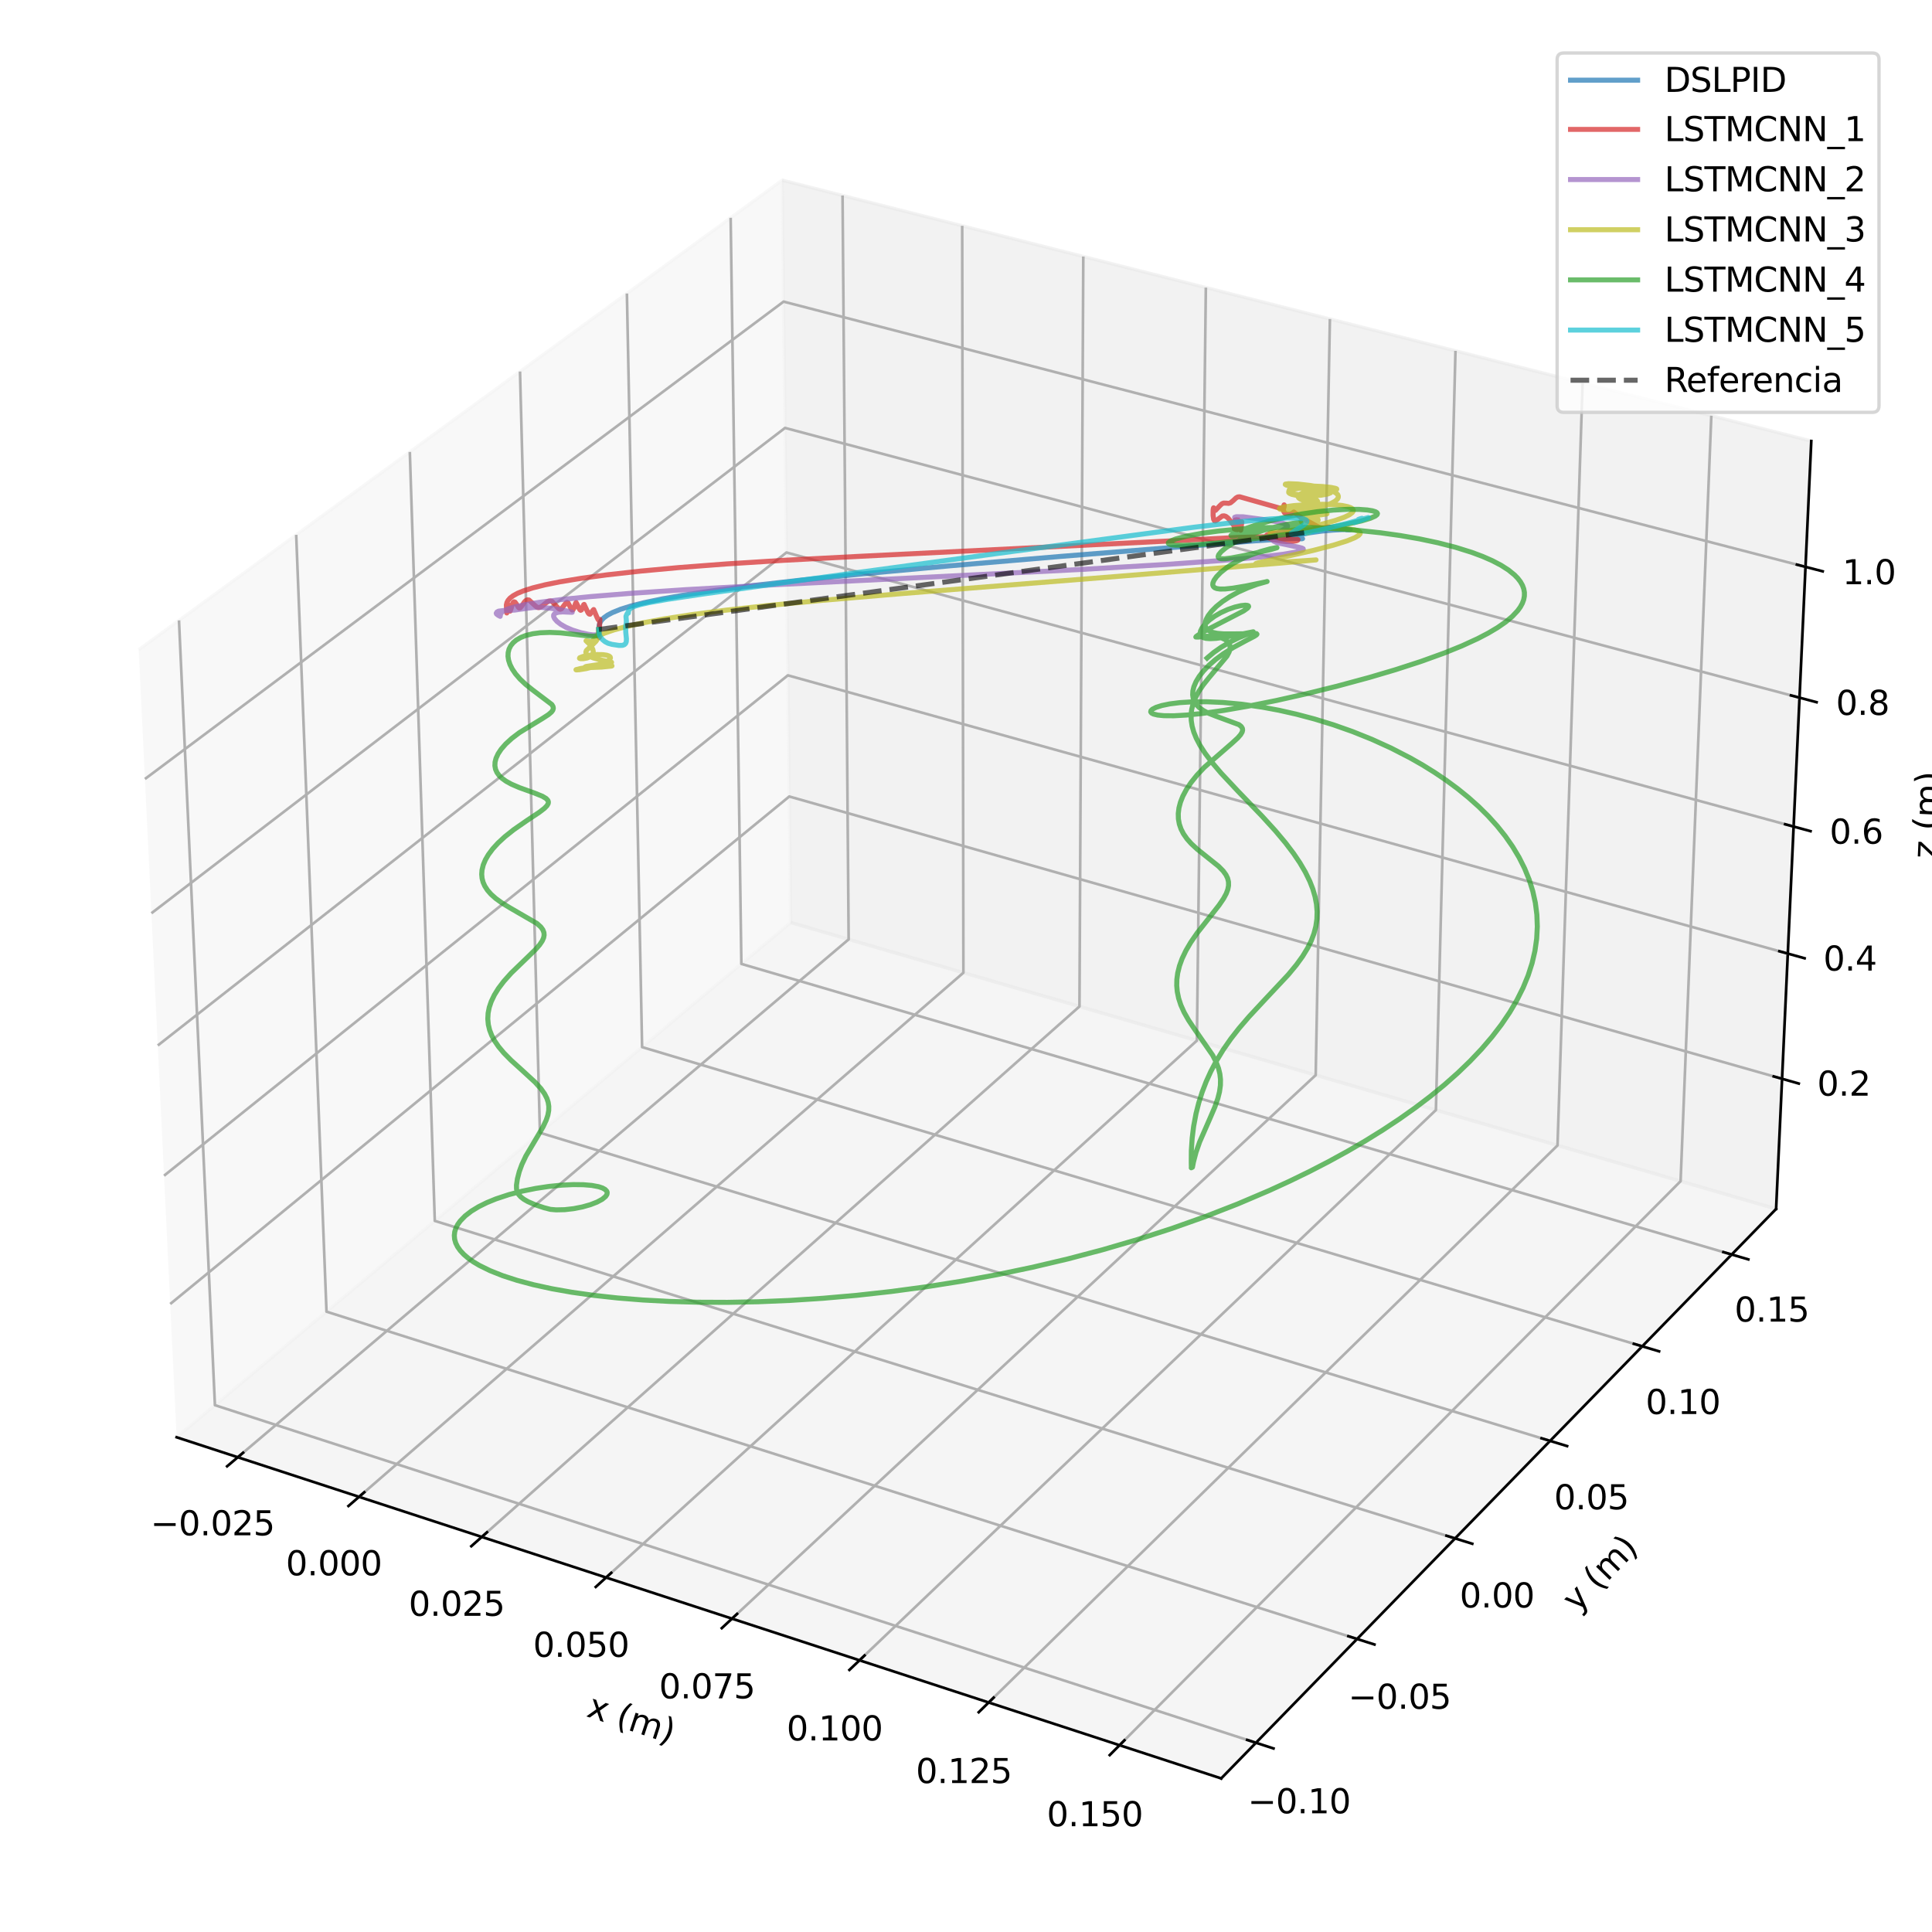 <?xml version="1.0" encoding="utf-8" standalone="no"?>
<!DOCTYPE svg PUBLIC "-//W3C//DTD SVG 1.1//EN"
  "http://www.w3.org/Graphics/SVG/1.1/DTD/svg11.dtd">
<svg height="576pt" version="1.1" viewBox="0 0 576 576" width="576pt" xmlns="http://www.w3.org/2000/svg" xmlns:xlink="http://www.w3.org/1999/xlink">
 <defs>
  <style type="text/css">*{stroke-linecap:butt;stroke-linejoin:round;}</style>
 </defs>
 <g id="figure_1">
  <g id="patch_1">
   <path d="M 0 576 
L 576 576 
L 576 0 
L 0 0 
z
" style="fill:#ffffff;"/>
  </g>
  <g id="patch_2">
   <path d="M 10.8 565.2 
L 565.2 565.2 
L 565.2 10.8 
L 10.8 10.8 
z
" style="fill:#ffffff;"/>
  </g>
  <g id="pane3d_1">
   <g id="patch_3">
    <path d="M 52.661 428.503 
L 235.742 275.041 
L 233.197 53.721 
L 41.355 193.719 
" style="fill:#f2f2f2;opacity:0.5;stroke:#f2f2f2;stroke-linejoin:miter;"/>
   </g>
  </g>
  <g id="pane3d_2">
   <g id="patch_4">
    <path d="M 235.742 275.041 
L 529.522 360.431 
L 540.006 131.488 
L 233.197 53.721 
" style="fill:#e6e6e6;opacity:0.5;stroke:#e6e6e6;stroke-linejoin:miter;"/>
   </g>
  </g>
  <g id="pane3d_3">
   <g id="patch_5">
    <path d="M 52.661 428.503 
L 364.082 530.213 
L 529.522 360.431 
L 235.742 275.041 
" style="fill:#ececec;opacity:0.5;stroke:#ececec;stroke-linejoin:miter;"/>
   </g>
  </g>
  <g id="axis3d_1">
   <g id="line2d_1">
    <path d="M 52.661 428.503 
L 364.082 530.213 
" style="fill:none;stroke:#000000;stroke-linecap:square;stroke-width:0.8;"/>
   </g>
   <g id="text_1">
    <!-- x (m) -->
    <g transform="translate(174.526 511.625)rotate(-341.913)scale(0.1 -0.1)">
     <defs>
      <path d="M 3513 3500 
L 2247 1797 
L 3578 0 
L 2900 0 
L 1881 1375 
L 863 0 
L 184 0 
L 1544 1831 
L 300 3500 
L 978 3500 
L 1906 2253 
L 2834 3500 
L 3513 3500 
z
" id="DejaVuSans-78" transform="scale(0.016)"/>
      <path id="DejaVuSans-20" transform="scale(0.016)"/>
      <path d="M 1984 4856 
Q 1566 4138 1362 3434 
Q 1159 2731 1159 2009 
Q 1159 1288 1364 580 
Q 1569 -128 1984 -844 
L 1484 -844 
Q 1016 -109 783 600 
Q 550 1309 550 2009 
Q 550 2706 781 3412 
Q 1013 4119 1484 4856 
L 1984 4856 
z
" id="DejaVuSans-28" transform="scale(0.016)"/>
      <path d="M 3328 2828 
Q 3544 3216 3844 3400 
Q 4144 3584 4550 3584 
Q 5097 3584 5394 3201 
Q 5691 2819 5691 2113 
L 5691 0 
L 5113 0 
L 5113 2094 
Q 5113 2597 4934 2840 
Q 4756 3084 4391 3084 
Q 3944 3084 3684 2787 
Q 3425 2491 3425 1978 
L 3425 0 
L 2847 0 
L 2847 2094 
Q 2847 2600 2669 2842 
Q 2491 3084 2119 3084 
Q 1678 3084 1418 2786 
Q 1159 2488 1159 1978 
L 1159 0 
L 581 0 
L 581 3500 
L 1159 3500 
L 1159 2956 
Q 1356 3278 1631 3431 
Q 1906 3584 2284 3584 
Q 2666 3584 2933 3390 
Q 3200 3197 3328 2828 
z
" id="DejaVuSans-6d" transform="scale(0.016)"/>
      <path d="M 513 4856 
L 1013 4856 
Q 1481 4119 1714 3412 
Q 1947 2706 1947 2009 
Q 1947 1309 1714 600 
Q 1481 -109 1013 -844 
L 513 -844 
Q 928 -128 1133 580 
Q 1338 1288 1338 2009 
Q 1338 2731 1133 3434 
Q 928 4138 513 4856 
z
" id="DejaVuSans-29" transform="scale(0.016)"/>
     </defs>
     <use xlink:href="#DejaVuSans-78"/>
     <use x="59.18" xlink:href="#DejaVuSans-20"/>
     <use x="90.967" xlink:href="#DejaVuSans-28"/>
     <use x="129.98" xlink:href="#DejaVuSans-6d"/>
     <use x="227.393" xlink:href="#DejaVuSans-29"/>
    </g>
   </g>
   <g id="Line3DCollection_1">
    <path d="M 70.891 434.457 
L 253.011 280.06 
L 251.196 58.283 
" style="fill:none;stroke:#b0b0b0;stroke-width:0.8;"/>
    <path d="M 107.034 446.261 
L 287.222 290.004 
L 286.867 67.325 
" style="fill:none;stroke:#b0b0b0;stroke-width:0.8;"/>
    <path d="M 143.633 458.214 
L 321.829 300.063 
L 322.968 76.475 
" style="fill:none;stroke:#b0b0b0;stroke-width:0.8;"/>
    <path d="M 180.696 470.319 
L 356.838 310.238 
L 359.507 85.737 
" style="fill:none;stroke:#b0b0b0;stroke-width:0.8;"/>
    <path d="M 218.232 482.578 
L 392.257 320.533 
L 396.492 95.111 
" style="fill:none;stroke:#b0b0b0;stroke-width:0.8;"/>
    <path d="M 256.251 494.995 
L 428.092 330.949 
L 433.932 104.601 
" style="fill:none;stroke:#b0b0b0;stroke-width:0.8;"/>
    <path d="M 294.761 507.573 
L 464.352 341.489 
L 471.834 114.208 
" style="fill:none;stroke:#b0b0b0;stroke-width:0.8;"/>
    <path d="M 333.773 520.314 
L 501.044 352.153 
L 510.208 123.935 
" style="fill:none;stroke:#b0b0b0;stroke-width:0.8;"/>
   </g>
   <g id="xtick_1">
    <g id="line2d_2">
     <path d="M 72.477 433.112 
L 67.713 437.151 
" style="fill:none;stroke:#000000;stroke-linecap:square;stroke-width:0.8;"/>
    </g>
    <g id="text_2">
     <!-- −0.025 -->
     <g transform="translate(44.872 457.733)scale(0.1 -0.1)">
      <defs>
       <path d="M 678 2272 
L 4684 2272 
L 4684 1741 
L 678 1741 
L 678 2272 
z
" id="DejaVuSans-2212" transform="scale(0.016)"/>
       <path d="M 2034 4250 
Q 1547 4250 1301 3770 
Q 1056 3291 1056 2328 
Q 1056 1369 1301 889 
Q 1547 409 2034 409 
Q 2525 409 2770 889 
Q 3016 1369 3016 2328 
Q 3016 3291 2770 3770 
Q 2525 4250 2034 4250 
z
M 2034 4750 
Q 2819 4750 3233 4129 
Q 3647 3509 3647 2328 
Q 3647 1150 3233 529 
Q 2819 -91 2034 -91 
Q 1250 -91 836 529 
Q 422 1150 422 2328 
Q 422 3509 836 4129 
Q 1250 4750 2034 4750 
z
" id="DejaVuSans-30" transform="scale(0.016)"/>
       <path d="M 684 794 
L 1344 794 
L 1344 0 
L 684 0 
L 684 794 
z
" id="DejaVuSans-2e" transform="scale(0.016)"/>
       <path d="M 1228 531 
L 3431 531 
L 3431 0 
L 469 0 
L 469 531 
Q 828 903 1448 1529 
Q 2069 2156 2228 2338 
Q 2531 2678 2651 2914 
Q 2772 3150 2772 3378 
Q 2772 3750 2511 3984 
Q 2250 4219 1831 4219 
Q 1534 4219 1204 4116 
Q 875 4013 500 3803 
L 500 4441 
Q 881 4594 1212 4672 
Q 1544 4750 1819 4750 
Q 2544 4750 2975 4387 
Q 3406 4025 3406 3419 
Q 3406 3131 3298 2873 
Q 3191 2616 2906 2266 
Q 2828 2175 2409 1742 
Q 1991 1309 1228 531 
z
" id="DejaVuSans-32" transform="scale(0.016)"/>
       <path d="M 691 4666 
L 3169 4666 
L 3169 4134 
L 1269 4134 
L 1269 2991 
Q 1406 3038 1543 3061 
Q 1681 3084 1819 3084 
Q 2600 3084 3056 2656 
Q 3513 2228 3513 1497 
Q 3513 744 3044 326 
Q 2575 -91 1722 -91 
Q 1428 -91 1123 -41 
Q 819 9 494 109 
L 494 744 
Q 775 591 1075 516 
Q 1375 441 1709 441 
Q 2250 441 2565 725 
Q 2881 1009 2881 1497 
Q 2881 1984 2565 2268 
Q 2250 2553 1709 2553 
Q 1456 2553 1204 2497 
Q 953 2441 691 2322 
L 691 4666 
z
" id="DejaVuSans-35" transform="scale(0.016)"/>
      </defs>
      <use xlink:href="#DejaVuSans-2212"/>
      <use x="83.789" xlink:href="#DejaVuSans-30"/>
      <use x="147.412" xlink:href="#DejaVuSans-2e"/>
      <use x="179.199" xlink:href="#DejaVuSans-30"/>
      <use x="242.822" xlink:href="#DejaVuSans-32"/>
      <use x="306.445" xlink:href="#DejaVuSans-35"/>
     </g>
    </g>
   </g>
   <g id="xtick_2">
    <g id="line2d_3">
     <path d="M 108.604 444.9 
L 103.888 448.99 
" style="fill:none;stroke:#000000;stroke-linecap:square;stroke-width:0.8;"/>
    </g>
    <g id="text_3">
     <!-- 0.000 -->
     <g transform="translate(85.223 469.657)scale(0.1 -0.1)">
      <use xlink:href="#DejaVuSans-30"/>
      <use x="63.623" xlink:href="#DejaVuSans-2e"/>
      <use x="95.41" xlink:href="#DejaVuSans-30"/>
      <use x="159.033" xlink:href="#DejaVuSans-30"/>
      <use x="222.656" xlink:href="#DejaVuSans-30"/>
     </g>
    </g>
   </g>
   <g id="xtick_3">
    <g id="line2d_4">
     <path d="M 145.186 456.835 
L 140.519 460.977 
" style="fill:none;stroke:#000000;stroke-linecap:square;stroke-width:0.8;"/>
    </g>
    <g id="text_4">
     <!-- 0.025 -->
     <g transform="translate(121.84 481.732)scale(0.1 -0.1)">
      <use xlink:href="#DejaVuSans-30"/>
      <use x="63.623" xlink:href="#DejaVuSans-2e"/>
      <use x="95.41" xlink:href="#DejaVuSans-30"/>
      <use x="159.033" xlink:href="#DejaVuSans-32"/>
      <use x="222.656" xlink:href="#DejaVuSans-35"/>
     </g>
    </g>
   </g>
   <g id="xtick_4">
    <g id="line2d_5">
     <path d="M 182.232 468.923 
L 177.617 473.117 
" style="fill:none;stroke:#000000;stroke-linecap:square;stroke-width:0.8;"/>
    </g>
    <g id="text_5">
     <!-- 0.050 -->
     <g transform="translate(158.923 493.96)scale(0.1 -0.1)">
      <use xlink:href="#DejaVuSans-30"/>
      <use x="63.623" xlink:href="#DejaVuSans-2e"/>
      <use x="95.41" xlink:href="#DejaVuSans-30"/>
      <use x="159.033" xlink:href="#DejaVuSans-35"/>
      <use x="222.656" xlink:href="#DejaVuSans-30"/>
     </g>
    </g>
   </g>
   <g id="xtick_5">
    <g id="line2d_6">
     <path d="M 219.751 481.164 
L 215.188 485.412 
" style="fill:none;stroke:#000000;stroke-linecap:square;stroke-width:0.8;"/>
    </g>
    <g id="text_6">
     <!-- 0.075 -->
     <g transform="translate(196.48 506.344)scale(0.1 -0.1)">
      <defs>
       <path d="M 525 4666 
L 3525 4666 
L 3525 4397 
L 1831 0 
L 1172 0 
L 2766 4134 
L 525 4134 
L 525 4666 
z
" id="DejaVuSans-37" transform="scale(0.016)"/>
      </defs>
      <use xlink:href="#DejaVuSans-30"/>
      <use x="63.623" xlink:href="#DejaVuSans-2e"/>
      <use x="95.41" xlink:href="#DejaVuSans-30"/>
      <use x="159.033" xlink:href="#DejaVuSans-37"/>
      <use x="222.656" xlink:href="#DejaVuSans-35"/>
     </g>
    </g>
   </g>
   <g id="xtick_6">
    <g id="line2d_7">
     <path d="M 257.751 493.563 
L 253.244 497.866 
" style="fill:none;stroke:#000000;stroke-linecap:square;stroke-width:0.8;"/>
    </g>
    <g id="text_7">
     <!-- 0.100 -->
     <g transform="translate(234.521 518.888)scale(0.1 -0.1)">
      <defs>
       <path d="M 794 531 
L 1825 531 
L 1825 4091 
L 703 3866 
L 703 4441 
L 1819 4666 
L 2450 4666 
L 2450 531 
L 3481 531 
L 3481 0 
L 794 0 
L 794 531 
z
" id="DejaVuSans-31" transform="scale(0.016)"/>
      </defs>
      <use xlink:href="#DejaVuSans-30"/>
      <use x="63.623" xlink:href="#DejaVuSans-2e"/>
      <use x="95.41" xlink:href="#DejaVuSans-31"/>
      <use x="159.033" xlink:href="#DejaVuSans-30"/>
      <use x="222.656" xlink:href="#DejaVuSans-30"/>
     </g>
    </g>
   </g>
   <g id="xtick_7">
    <g id="line2d_8">
     <path d="M 296.243 506.122 
L 291.792 510.481 
" style="fill:none;stroke:#000000;stroke-linecap:square;stroke-width:0.8;"/>
    </g>
    <g id="text_8">
     <!-- 0.125 -->
     <g transform="translate(273.054 531.594)scale(0.1 -0.1)">
      <use xlink:href="#DejaVuSans-30"/>
      <use x="63.623" xlink:href="#DejaVuSans-2e"/>
      <use x="95.41" xlink:href="#DejaVuSans-31"/>
      <use x="159.033" xlink:href="#DejaVuSans-32"/>
      <use x="222.656" xlink:href="#DejaVuSans-35"/>
     </g>
    </g>
   </g>
   <g id="xtick_8">
    <g id="line2d_9">
     <path d="M 335.235 518.844 
L 330.843 523.26 
" style="fill:none;stroke:#000000;stroke-linecap:square;stroke-width:0.8;"/>
    </g>
    <g id="text_9">
     <!-- 0.150 -->
     <g transform="translate(312.091 544.466)scale(0.1 -0.1)">
      <use xlink:href="#DejaVuSans-30"/>
      <use x="63.623" xlink:href="#DejaVuSans-2e"/>
      <use x="95.41" xlink:href="#DejaVuSans-31"/>
      <use x="159.033" xlink:href="#DejaVuSans-35"/>
      <use x="222.656" xlink:href="#DejaVuSans-30"/>
     </g>
    </g>
   </g>
  </g>
  <g id="axis3d_2">
   <g id="line2d_10">
    <path d="M 529.522 360.431 
L 364.082 530.213 
" style="fill:none;stroke:#000000;stroke-linecap:square;stroke-width:0.8;"/>
   </g>
   <g id="text_10">
    <!-- y (m) -->
    <g transform="translate(470.139 480.979)rotate(-45.742)scale(0.1 -0.1)">
     <defs>
      <path d="M 2059 -325 
Q 1816 -950 1584 -1140 
Q 1353 -1331 966 -1331 
L 506 -1331 
L 506 -850 
L 844 -850 
Q 1081 -850 1212 -737 
Q 1344 -625 1503 -206 
L 1606 56 
L 191 3500 
L 800 3500 
L 1894 763 
L 2988 3500 
L 3597 3500 
L 2059 -325 
z
" id="DejaVuSans-79" transform="scale(0.016)"/>
     </defs>
     <use xlink:href="#DejaVuSans-79"/>
     <use x="59.18" xlink:href="#DejaVuSans-20"/>
     <use x="90.967" xlink:href="#DejaVuSans-28"/>
     <use x="129.98" xlink:href="#DejaVuSans-6d"/>
     <use x="227.393" xlink:href="#DejaVuSans-29"/>
    </g>
   </g>
   <g id="Line3DCollection_2">
    <path d="M 53.361 184.957 
L 64.078 418.933 
L 374.442 519.581 
" style="fill:none;stroke:#b0b0b0;stroke-width:0.8;"/>
    <path d="M 88.309 159.454 
L 97.342 391.05 
L 404.593 488.639 
" style="fill:none;stroke:#b0b0b0;stroke-width:0.8;"/>
    <path d="M 122.182 134.734 
L 129.628 363.987 
L 433.811 458.654 
" style="fill:none;stroke:#b0b0b0;stroke-width:0.8;"/>
    <path d="M 155.031 110.763 
L 160.978 337.709 
L 462.138 429.583 
" style="fill:none;stroke:#b0b0b0;stroke-width:0.8;"/>
    <path d="M 186.901 87.505 
L 191.433 312.181 
L 489.616 401.384 
" style="fill:none;stroke:#b0b0b0;stroke-width:0.8;"/>
    <path d="M 217.835 64.932 
L 221.03 287.373 
L 516.281 374.019 
" style="fill:none;stroke:#b0b0b0;stroke-width:0.8;"/>
   </g>
   <g id="xtick_9">
    <g id="line2d_11">
     <path d="M 371.826 518.733 
L 379.68 521.28 
" style="fill:none;stroke:#000000;stroke-linecap:square;stroke-width:0.8;"/>
    </g>
    <g id="text_11">
     <!-- −0.10 -->
     <g transform="translate(372.003 540.606)scale(0.1 -0.1)">
      <use xlink:href="#DejaVuSans-2212"/>
      <use x="83.789" xlink:href="#DejaVuSans-30"/>
      <use x="147.412" xlink:href="#DejaVuSans-2e"/>
      <use x="179.199" xlink:href="#DejaVuSans-31"/>
      <use x="242.822" xlink:href="#DejaVuSans-30"/>
     </g>
    </g>
   </g>
   <g id="xtick_10">
    <g id="line2d_12">
     <path d="M 402.005 487.817 
L 409.774 490.284 
" style="fill:none;stroke:#000000;stroke-linecap:square;stroke-width:0.8;"/>
    </g>
    <g id="text_12">
     <!-- −0.05 -->
     <g transform="translate(401.96 509.444)scale(0.1 -0.1)">
      <use xlink:href="#DejaVuSans-2212"/>
      <use x="83.789" xlink:href="#DejaVuSans-30"/>
      <use x="147.412" xlink:href="#DejaVuSans-2e"/>
      <use x="179.199" xlink:href="#DejaVuSans-30"/>
      <use x="242.822" xlink:href="#DejaVuSans-35"/>
     </g>
    </g>
   </g>
   <g id="xtick_11">
    <g id="line2d_13">
     <path d="M 431.251 457.857 
L 438.936 460.249 
" style="fill:none;stroke:#000000;stroke-linecap:square;stroke-width:0.8;"/>
    </g>
    <g id="text_13">
     <!-- 0.00 -->
     <g transform="translate(435.179 479.247)scale(0.1 -0.1)">
      <use xlink:href="#DejaVuSans-30"/>
      <use x="63.623" xlink:href="#DejaVuSans-2e"/>
      <use x="95.41" xlink:href="#DejaVuSans-30"/>
      <use x="159.033" xlink:href="#DejaVuSans-30"/>
     </g>
    </g>
   </g>
   <g id="xtick_12">
    <g id="line2d_14">
     <path d="M 459.606 428.81 
L 467.209 431.129 
" style="fill:none;stroke:#000000;stroke-linecap:square;stroke-width:0.8;"/>
    </g>
    <g id="text_14">
     <!-- 0.05 -->
     <g transform="translate(463.324 449.97)scale(0.1 -0.1)">
      <use xlink:href="#DejaVuSans-30"/>
      <use x="63.623" xlink:href="#DejaVuSans-2e"/>
      <use x="95.41" xlink:href="#DejaVuSans-30"/>
      <use x="159.033" xlink:href="#DejaVuSans-35"/>
     </g>
    </g>
   </g>
   <g id="xtick_13">
    <g id="line2d_15">
     <path d="M 487.111 400.634 
L 494.632 402.885 
" style="fill:none;stroke:#000000;stroke-linecap:square;stroke-width:0.8;"/>
    </g>
    <g id="text_15">
     <!-- 0.10 -->
     <g transform="translate(490.624 421.571)scale(0.1 -0.1)">
      <use xlink:href="#DejaVuSans-30"/>
      <use x="63.623" xlink:href="#DejaVuSans-2e"/>
      <use x="95.41" xlink:href="#DejaVuSans-31"/>
      <use x="159.033" xlink:href="#DejaVuSans-30"/>
     </g>
    </g>
   </g>
   <g id="xtick_14">
    <g id="line2d_16">
     <path d="M 513.802 373.291 
L 521.245 375.475 
" style="fill:none;stroke:#000000;stroke-linecap:square;stroke-width:0.8;"/>
    </g>
    <g id="text_16">
     <!-- 0.15 -->
     <g transform="translate(517.117 394.013)scale(0.1 -0.1)">
      <use xlink:href="#DejaVuSans-30"/>
      <use x="63.623" xlink:href="#DejaVuSans-2e"/>
      <use x="95.41" xlink:href="#DejaVuSans-31"/>
      <use x="159.033" xlink:href="#DejaVuSans-35"/>
     </g>
    </g>
   </g>
  </g>
  <g id="axis3d_3">
   <g id="line2d_17">
    <path d="M 529.522 360.431 
L 540.006 131.488 
" style="fill:none;stroke:#000000;stroke-linecap:square;stroke-width:0.8;"/>
   </g>
   <g id="text_17">
    <!-- z (m) -->
    <g transform="translate(577.327 256.137)rotate(-87.378)scale(0.1 -0.1)">
     <defs>
      <path d="M 353 3500 
L 3084 3500 
L 3084 2975 
L 922 459 
L 3084 459 
L 3084 0 
L 275 0 
L 275 525 
L 2438 3041 
L 353 3041 
L 353 3500 
z
" id="DejaVuSans-7a" transform="scale(0.016)"/>
     </defs>
     <use xlink:href="#DejaVuSans-7a"/>
     <use x="52.49" xlink:href="#DejaVuSans-20"/>
     <use x="84.277" xlink:href="#DejaVuSans-28"/>
     <use x="123.291" xlink:href="#DejaVuSans-6d"/>
     <use x="220.703" xlink:href="#DejaVuSans-29"/>
    </g>
   </g>
   <g id="Line3DCollection_3">
    <path d="M 531.299 321.629 
L 235.31 237.465 
L 50.747 388.766 
" style="fill:none;stroke:#b0b0b0;stroke-width:0.8;"/>
    <path d="M 533.008 284.302 
L 234.895 201.343 
L 48.906 350.52 
" style="fill:none;stroke:#b0b0b0;stroke-width:0.8;"/>
    <path d="M 534.742 246.431 
L 234.473 164.72 
L 47.036 311.693 
" style="fill:none;stroke:#b0b0b0;stroke-width:0.8;"/>
    <path d="M 536.502 208.002 
L 234.046 127.584 
L 45.138 272.274 
" style="fill:none;stroke:#b0b0b0;stroke-width:0.8;"/>
    <path d="M 538.288 169.005 
L 233.613 89.924 
L 43.21 232.247 
" style="fill:none;stroke:#b0b0b0;stroke-width:0.8;"/>
   </g>
   <g id="xtick_15">
    <g id="line2d_18">
     <path d="M 528.813 320.922 
L 536.275 323.044 
" style="fill:none;stroke:#000000;stroke-linecap:square;stroke-width:0.8;"/>
    </g>
    <g id="text_18">
     <!-- 0.2 -->
     <g transform="translate(541.76 326.655)scale(0.1 -0.1)">
      <use xlink:href="#DejaVuSans-30"/>
      <use x="63.623" xlink:href="#DejaVuSans-2e"/>
      <use x="95.41" xlink:href="#DejaVuSans-32"/>
     </g>
    </g>
   </g>
   <g id="xtick_16">
    <g id="line2d_19">
     <path d="M 530.504 283.606 
L 538.021 285.697 
" style="fill:none;stroke:#000000;stroke-linecap:square;stroke-width:0.8;"/>
    </g>
    <g id="text_19">
     <!-- 0.4 -->
     <g transform="translate(543.6 289.364)scale(0.1 -0.1)">
      <defs>
       <path d="M 2419 4116 
L 825 1625 
L 2419 1625 
L 2419 4116 
z
M 2253 4666 
L 3047 4666 
L 3047 1625 
L 3713 1625 
L 3713 1100 
L 3047 1100 
L 3047 0 
L 2419 0 
L 2419 1100 
L 313 1100 
L 313 1709 
L 2253 4666 
z
" id="DejaVuSans-34" transform="scale(0.016)"/>
      </defs>
      <use xlink:href="#DejaVuSans-30"/>
      <use x="63.623" xlink:href="#DejaVuSans-2e"/>
      <use x="95.41" xlink:href="#DejaVuSans-34"/>
     </g>
    </g>
   </g>
   <g id="xtick_17">
    <g id="line2d_20">
     <path d="M 532.219 245.744 
L 539.794 247.806 
" style="fill:none;stroke:#000000;stroke-linecap:square;stroke-width:0.8;"/>
    </g>
    <g id="text_20">
     <!-- 0.6 -->
     <g transform="translate(545.467 251.53)scale(0.1 -0.1)">
      <defs>
       <path d="M 2113 2584 
Q 1688 2584 1439 2293 
Q 1191 2003 1191 1497 
Q 1191 994 1439 701 
Q 1688 409 2113 409 
Q 2538 409 2786 701 
Q 3034 994 3034 1497 
Q 3034 2003 2786 2293 
Q 2538 2584 2113 2584 
z
M 3366 4563 
L 3366 3988 
Q 3128 4100 2886 4159 
Q 2644 4219 2406 4219 
Q 1781 4219 1451 3797 
Q 1122 3375 1075 2522 
Q 1259 2794 1537 2939 
Q 1816 3084 2150 3084 
Q 2853 3084 3261 2657 
Q 3669 2231 3669 1497 
Q 3669 778 3244 343 
Q 2819 -91 2113 -91 
Q 1303 -91 875 529 
Q 447 1150 447 2328 
Q 447 3434 972 4092 
Q 1497 4750 2381 4750 
Q 2619 4750 2861 4703 
Q 3103 4656 3366 4563 
z
" id="DejaVuSans-36" transform="scale(0.016)"/>
      </defs>
      <use xlink:href="#DejaVuSans-30"/>
      <use x="63.623" xlink:href="#DejaVuSans-2e"/>
      <use x="95.41" xlink:href="#DejaVuSans-36"/>
     </g>
    </g>
   </g>
   <g id="xtick_18">
    <g id="line2d_21">
     <path d="M 533.96 207.327 
L 541.592 209.356 
" style="fill:none;stroke:#000000;stroke-linecap:square;stroke-width:0.8;"/>
    </g>
    <g id="text_21">
     <!-- 0.8 -->
     <g transform="translate(547.361 213.14)scale(0.1 -0.1)">
      <defs>
       <path d="M 2034 2216 
Q 1584 2216 1326 1975 
Q 1069 1734 1069 1313 
Q 1069 891 1326 650 
Q 1584 409 2034 409 
Q 2484 409 2743 651 
Q 3003 894 3003 1313 
Q 3003 1734 2745 1975 
Q 2488 2216 2034 2216 
z
M 1403 2484 
Q 997 2584 770 2862 
Q 544 3141 544 3541 
Q 544 4100 942 4425 
Q 1341 4750 2034 4750 
Q 2731 4750 3128 4425 
Q 3525 4100 3525 3541 
Q 3525 3141 3298 2862 
Q 3072 2584 2669 2484 
Q 3125 2378 3379 2068 
Q 3634 1759 3634 1313 
Q 3634 634 3220 271 
Q 2806 -91 2034 -91 
Q 1263 -91 848 271 
Q 434 634 434 1313 
Q 434 1759 690 2068 
Q 947 2378 1403 2484 
z
M 1172 3481 
Q 1172 3119 1398 2916 
Q 1625 2713 2034 2713 
Q 2441 2713 2670 2916 
Q 2900 3119 2900 3481 
Q 2900 3844 2670 4047 
Q 2441 4250 2034 4250 
Q 1625 4250 1398 4047 
Q 1172 3844 1172 3481 
z
" id="DejaVuSans-38" transform="scale(0.016)"/>
      </defs>
      <use xlink:href="#DejaVuSans-30"/>
      <use x="63.623" xlink:href="#DejaVuSans-2e"/>
      <use x="95.41" xlink:href="#DejaVuSans-38"/>
     </g>
    </g>
   </g>
   <g id="xtick_19">
    <g id="line2d_22">
     <path d="M 535.726 168.34 
L 543.417 170.336 
" style="fill:none;stroke:#000000;stroke-linecap:square;stroke-width:0.8;"/>
    </g>
    <g id="text_22">
     <!-- 1.0 -->
     <g transform="translate(549.284 174.183)scale(0.1 -0.1)">
      <use xlink:href="#DejaVuSans-31"/>
      <use x="63.623" xlink:href="#DejaVuSans-2e"/>
      <use x="95.41" xlink:href="#DejaVuSans-30"/>
     </g>
    </g>
   </g>
  </g>
  <g id="axes_1">
   <g id="line2d_23">
    <path clip-path="url(#pa1f1747943)" d="M 178.551 187.703 
L 178.557 187.98 
L 178.629 186.448 
L 178.888 185.637 
L 179.321 184.927 
L 180.041 184.181 
L 181.11 183.414 
L 182.57 182.635 
L 184.986 181.656 
L 188.095 180.678 
L 191.924 179.703 
L 197.483 178.541 
L 204.062 177.391 
L 212.941 176.066 
L 224.504 174.575 
L 238.978 172.935 
L 258.104 170.997 
L 283.353 168.675 
L 316.192 165.888 
L 374.263 161.237 
L 383.592 160.616 
L 387.844 160.515 
L 388.333 160.584 
L 388.134 160.637 
L 387.038 160.619 
L 386.021 160.425 
L 385.789 160.205 
L 385.907 160.024 
L 386.447 159.747 
L 387.731 159.367 
L 390.308 158.86 
L 394.213 158.325 
L 398.924 157.905 
L 402.233 157.811 
L 402.58 157.869 
L 402.36 157.929 
L 401.403 157.941 
L 401.35 157.908 
L 401.482 157.85 
L 402.123 157.778 
L 401.036 157.845 
L 396.581 158.089 
L 392.723 158.324 
L 392.723 158.324 
" style="fill:none;stroke:#1f77b4;stroke-linecap:square;stroke-opacity:0.7;stroke-width:1.5;"/>
   </g>
   <g id="line2d_24">
    <path clip-path="url(#pa1f1747943)" d="M 178.551 187.703 
L 178.666 190.036 
L 178.682 188.698 
L 178.814 185.115 
L 178.85 184.652 
L 178.728 184.828 
L 178.514 184.895 
L 178.31 184.713 
L 178.007 184.097 
L 177 181.727 
L 176.82 181.899 
L 175.912 183.116 
L 175.632 183.052 
L 175.346 182.733 
L 174.918 181.85 
L 174.154 180.199 
L 174.017 180.285 
L 173.792 180.837 
L 173.352 181.835 
L 173.116 181.956 
L 172.914 181.827 
L 172.626 181.343 
L 171.765 179.631 
L 171.749 179.638 
L 171.596 179.866 
L 171.175 181.178 
L 170.82 181.813 
L 170.593 181.853 
L 170.35 181.62 
L 169.93 180.798 
L 169.351 179.736 
L 169.072 179.586 
L 168.812 179.693 
L 168.439 180.14 
L 167.404 181.5 
L 167.032 181.645 
L 166.688 181.547 
L 166.239 181.134 
L 164.604 179.326 
L 164.096 179.171 
L 163.573 179.247 
L 162.98 179.572 
L 161.839 180.538 
L 161.068 181.051 
L 160.547 181.15 
L 160.095 181.014 
L 159.534 180.573 
L 157.712 178.887 
L 157.25 178.835 
L 156.812 179.018 
L 156.364 179.46 
L 155.61 180.604 
L 155.07 181.254 
L 154.798 181.287 
L 154.533 181.052 
L 154.059 180.226 
L 153.544 179.509 
L 153.258 179.425 
L 153.018 179.597 
L 152.76 180.094 
L 152.371 181.445 
L 152.085 182.192 
L 152.075 182.186 
L 151.971 181.943 
L 151.436 180.196 
L 151.401 180.221 
L 151.289 180.526 
L 151.147 181.791 
L 151.09 182.753 
L 151.026 182.003 
L 150.968 180.349 
L 151.143 179.628 
L 151.476 178.994 
L 152.061 178.319 
L 152.971 177.616 
L 154.27 176.899 
L 156.011 176.173 
L 158.864 175.261 
L 162.508 174.354 
L 166.963 173.457 
L 173.373 172.404 
L 180.907 171.387 
L 191.024 170.259 
L 202.409 169.21 
L 216.709 168.117 
L 234.019 167.028 
L 256.177 165.866 
L 348.309 161.297 
L 368.715 160.248 
L 376.792 160.027 
L 381.923 160.08 
L 385.144 160.32 
L 386.621 160.63 
L 386.986 160.888 
L 386.897 161.061 
L 386.473 161.238 
L 385.352 161.414 
L 383.515 161.45 
L 381.549 161.273 
L 379.643 160.887 
L 378.271 160.402 
L 377.658 159.993 
L 377.543 159.697 
L 377.717 159.474 
L 378.213 159.267 
L 379.362 159.061 
L 383.064 158.726 
L 389.824 158.027 
L 395.078 157.571 
L 397.212 157.347 
L 397.183 157.314 
L 396.758 157.199 
L 395.806 157.161 
L 394.53 157.368 
L 393.751 157.378 
L 393.174 157.169 
L 390.461 155.692 
L 388.233 154.529 
L 387.05 153.67 
L 385.733 152.648 
L 385.323 152.967 
L 384.782 153.233 
L 384.075 153.343 
L 383.448 153.221 
L 382.985 152.918 
L 382.731 152.496 
L 382.642 151.888 
L 382.745 150.834 
L 382.847 150.519 
L 382.886 150.68 
L 382.804 151.302 
L 382.597 151.523 
L 382.205 151.573 
L 381.299 151.416 
L 378.539 150.635 
L 369.573 148.103 
L 369.002 148.173 
L 368.488 148.464 
L 367.686 149.232 
L 366.854 149.906 
L 366.321 150.073 
L 365.65 150.011 
L 364.799 149.988 
L 364.303 150.198 
L 363.726 150.734 
L 362.384 152.154 
L 362.197 151.994 
L 361.826 151.395 
L 361.757 151.51 
L 361.675 152.112 
L 361.67 153.668 
L 361.84 154.852 
L 362.088 155.276 
L 362.357 155.322 
L 362.738 155.112 
L 364.414 153.838 
L 364.948 153.787 
L 365.481 153.957 
L 366.068 154.398 
L 366.741 155.201 
L 368.506 157.523 
L 368.813 157.52 
L 369.089 157.275 
L 369.417 156.638 
L 369.882 155.521 
L 369.923 155.627 
L 369.936 156.564 
L 369.911 158.064 
L 370.016 157.463 
L 370.218 155.561 
L 369.857 158.019 
L 369.837 157.997 
L 369.789 157.5 
L 369.558 155.452 
L 369.408 155.334 
L 369.393 155.342 
L 369.235 155.568 
L 368.859 156.667 
L 368.395 157.849 
L 368.314 157.755 
L 368.231 157.19 
L 368.214 155.132 
L 368.231 155.062 
L 368.287 155.52 
L 368.472 157.724 
L 368.537 157.556 
L 368.65 156.229 
L 368.656 154.989 
L 368.574 155.447 
L 368.296 157.668 
L 368.279 156.905 
L 368.248 155.087 
L 368.174 155.58 
L 367.974 157.663 
L 368.264 155.017 
L 368.32 155.072 
L 368.454 155.576 
L 368.884 157.913 
L 368.947 157.848 
L 369.063 157.391 
L 369.245 155.499 
L 369.246 155.225 
L 369.045 156.949 
L 368.93 157.84 
L 368.934 156.945 
L 368.946 155.14 
L 368.842 156.087 
L 368.663 157.75 
L 368.65 157.036 
L 368.703 154.95 
L 368.748 157.754 
L 368.755 157.763 
L 368.798 157.55 
L 368.868 155.873 
L 368.832 155.055 
L 368.832 155.055 
" style="fill:none;stroke:#d62728;stroke-linecap:square;stroke-opacity:0.7;stroke-width:1.5;"/>
   </g>
   <g id="line2d_25">
    <path clip-path="url(#pa1f1747943)" d="M 178.551 187.703 
L 178.467 188.828 
L 178.233 189.113 
L 177.83 189.265 
L 176.909 189.305 
L 175.446 189.127 
L 173.147 188.62 
L 170.687 187.853 
L 168.744 187.025 
L 167.132 186.103 
L 166.035 185.244 
L 165.344 184.443 
L 165.06 183.823 
L 165.067 183.371 
L 165.291 183.017 
L 165.753 182.729 
L 166.543 182.519 
L 167.813 182.428 
L 169.958 182.529 
L 170.598 182.542 
L 170.358 182.446 
L 168.437 182.025 
L 164.525 181.385 
L 161.388 181.071 
L 159.297 181.077 
L 157.41 181.314 
L 153.439 181.886 
L 150.124 182.032 
L 148.631 182.209 
L 148.166 182.466 
L 147.95 182.837 
L 148.037 183.057 
L 148.538 183.444 
L 149.118 183.754 
L 149.12 183.721 
L 149.246 183.028 
L 149.594 182.548 
L 150.239 182.084 
L 151.389 181.568 
L 153.207 181.008 
L 156.423 180.298 
L 160.866 179.567 
L 167.643 178.709 
L 176.098 177.862 
L 187.668 176.92 
L 204.613 175.787 
L 227.72 174.493 
L 271.486 172.329 
L 322.219 169.776 
L 347.338 168.302 
L 364.26 167.101 
L 375.608 166.083 
L 382.593 165.247 
L 386.429 164.587 
L 388.157 164.085 
L 388.562 163.79 
L 388.522 163.606 
L 388.182 163.411 
L 387.088 163.13 
L 380.754 161.804 
L 379.726 161.335 
L 379.282 160.92 
L 379.189 160.576 
L 379.333 160.182 
L 379.798 159.699 
L 380.771 159.055 
L 383.729 157.227 
L 383.867 156.877 
L 383.755 156.611 
L 383.358 156.318 
L 382.439 155.966 
L 380.565 155.524 
L 376.661 154.874 
L 370.624 154.077 
L 368.578 154.06 
L 368.106 154.212 
L 368.114 154.41 
L 368.47 155.025 
L 368.927 155.383 
L 369.031 155.59 
L 369.006 155.647 
L 369.006 155.646 
" style="fill:none;stroke:#9467bd;stroke-linecap:square;stroke-opacity:0.7;stroke-width:1.5;"/>
   </g>
   <g id="line2d_26">
    <path clip-path="url(#pa1f1747943)" d="M 178.551 187.703 
L 178.481 189.534 
L 178.164 190.427 
L 177.692 191.169 
L 176.904 191.967 
L 174.827 193.925 
L 174.656 194.432 
L 174.744 194.844 
L 175.057 195.236 
L 175.705 195.667 
L 176.844 196.14 
L 178.757 196.667 
L 182.333 197.457 
L 182.148 197.55 
L 180.955 197.751 
L 174.733 198.698 
L 174.404 198.87 
L 174.423 198.896 
L 174.711 198.968 
L 176.036 199.013 
L 179.363 198.883 
L 182.338 198.577 
L 182.453 198.525 
L 182.255 198.485 
L 180.808 198.503 
L 177.212 198.768 
L 173.258 199.271 
L 171.747 199.644 
L 171.724 199.688 
L 171.83 199.717 
L 172.662 199.674 
L 174.744 199.338 
L 177.321 198.699 
L 179.587 197.91 
L 181.059 197.176 
L 181.781 196.594 
L 181.995 196.185 
L 181.92 195.861 
L 181.6 195.59 
L 180.906 195.34 
L 179.734 195.172 
L 177.965 195.148 
L 175.785 195.338 
L 173.833 195.713 
L 172.857 196.085 
L 172.769 196.267 
L 172.779 196.278 
L 173.065 196.373 
L 173.911 196.38 
L 175.033 196.175 
L 175.906 195.812 
L 176.478 195.359 
L 176.79 194.844 
L 176.875 194.262 
L 176.736 193.593 
L 176.323 192.789 
L 175.601 191.9 
L 174.721 191.05 
L 174.953 191.085 
L 176.317 191.321 
L 176.608 191.061 
L 177.501 190.175 
L 178.648 189.468 
L 180.207 188.77 
L 182.966 187.821 
L 186.806 186.778 
L 191.784 185.673 
L 197.904 184.538 
L 206.43 183.216 
L 216.326 181.924 
L 229.093 180.51 
L 244.956 178.997 
L 269.753 176.899 
L 334.249 171.754 
L 382.028 167.853 
L 392.356 166.926 
L 388.189 167.21 
L 374.671 168.101 
L 374.391 168.045 
L 374.475 167.98 
L 375.306 167.735 
L 379.692 166.757 
L 391.457 164.115 
L 397.6 162.515 
L 401.646 161.241 
L 403.877 160.332 
L 405.01 159.675 
L 405.491 159.161 
L 405.54 158.833 
L 405.346 158.54 
L 404.802 158.237 
L 403.763 157.951 
L 401.854 157.687 
L 398.8 157.521 
L 394.497 157.529 
L 388.873 157.778 
L 383.003 158.256 
L 379.075 158.775 
L 378.659 158.905 
L 378.848 158.93 
L 380.338 158.815 
L 384.195 158.276 
L 389.432 157.326 
L 394.337 156.223 
L 398.179 155.148 
L 400.784 154.212 
L 402.315 153.462 
L 403.153 152.831 
L 403.438 152.389 
L 403.447 152.047 
L 403.251 151.731 
L 402.753 151.391 
L 401.831 151.052 
L 400.168 150.714 
L 397.81 150.468 
L 394.518 150.346 
L 390.193 150.424 
L 385.81 150.73 
L 382.749 151.148 
L 381.598 151.485 
L 381.441 151.68 
L 381.597 151.812 
L 382.251 151.974 
L 383.823 152.096 
L 386.444 152.066 
L 389.559 151.811 
L 392.525 151.353 
L 395.024 150.745 
L 396.904 150.058 
L 398.042 149.431 
L 398.7 148.847 
L 398.983 148.331 
L 399.003 147.896 
L 398.82 147.475 
L 398.36 147.014 
L 397.535 146.54 
L 396.278 146.091 
L 394.567 145.715 
L 392.253 145.449 
L 389.692 145.392 
L 387.371 145.554 
L 385.56 145.888 
L 384.581 146.259 
L 384.216 146.591 
L 384.217 146.85 
L 384.466 147.099 
L 385.132 147.385 
L 386.418 147.66 
L 388.452 147.844 
L 391.156 147.846 
L 393.913 147.63 
L 395.861 147.272 
L 396.678 146.934 
L 396.89 146.659 
L 396.802 146.404 
L 396.392 146.104 
L 395.45 145.728 
L 393.631 145.26 
L 390.613 144.733 
L 386.962 144.317 
L 384.215 144.202 
L 383.223 144.335 
L 383.192 144.448 
L 383.209 144.467 
L 383.586 144.656 
L 384.821 144.979 
L 387.61 145.448 
L 391.484 145.873 
L 395.34 146.089 
L 397.825 146.036 
L 398.536 145.853 
L 398.495 145.739 
L 398.102 145.577 
L 396.808 145.319 
L 394.24 145.041 
L 391.035 144.905 
L 388.266 145.003 
L 386.243 145.287 
L 385.003 145.656 
L 384.416 146.028 
L 384.278 146.353 
L 384.418 146.64 
L 384.864 146.943 
L 385.787 147.257 
L 387.317 147.508 
L 389.313 147.605 
L 391.72 147.497 
L 394.007 147.176 
L 395.546 146.763 
L 396.216 146.39 
L 396.277 146.178 
L 396.09 146.021 
L 395.489 145.873 
L 394.244 145.819 
L 392.268 145.975 
L 390.18 146.358 
L 388.49 146.876 
L 387.474 147.399 
L 387.072 147.821 
L 387.02 148.154 
L 387.206 148.47 
L 387.707 148.826 
L 388.74 149.247 
L 390.295 149.622 
L 391.828 149.771 
L 392.63 149.666 
L 392.814 149.467 
L 392.701 149.238 
L 392.239 148.909 
L 391.262 148.516 
L 390.048 148.261 
L 389.042 148.262 
L 388.508 148.464 
L 388.357 148.722 
L 388.434 149.056 
L 388.813 149.522 
L 389.651 150.142 
L 390.993 150.845 
L 392.762 151.525 
L 394.349 151.915 
L 394.374 151.911 
L 393.531 151.809 
L 391.307 151.8 
L 388.504 152.004 
L 386.721 152.328 
L 386.352 152.554 
L 386.488 152.663 
L 387.148 152.809 
L 389.091 152.975 
L 393.645 153.106 
L 395.62 153.192 
L 395.474 153.241 
L 393.462 153.531 
L 390.113 154.114 
L 388.681 154.56 
L 388.071 154.957 
L 387.902 155.297 
L 387.995 155.598 
L 388.336 155.884 
L 388.979 156.128 
L 389.918 156.244 
L 390.992 156.153 
L 392.006 155.852 
L 392.737 155.415 
L 392.993 155.037 
L 392.916 154.817 
L 392.63 154.702 
L 392.083 154.729 
L 391.33 154.994 
L 390.707 155.432 
L 390.351 155.94 
L 390.293 156.374 
L 390.464 156.771 
L 390.884 157.138 
L 391.887 157.691 
L 391.548 157.675 
L 390.243 157.346 
L 389.126 156.862 
L 388.826 156.55 
L 388.928 156.432 
L 389.374 156.369 
L 390.453 156.468 
L 392.186 156.856 
L 393.439 157.336 
L 393.746 157.638 
L 393.642 157.79 
L 393.184 157.928 
L 391.889 158.033 
L 389.125 158.272 
L 388.08 158.466 
L 390.383 157.987 
L 394.017 157.124 
L 390.091 158.161 
L 389.594 158.495 
L 389.551 158.742 
L 389.726 158.884 
L 390.034 158.849 
L 390.418 158.555 
L 390.952 157.818 
L 391.752 156.639 
L 391.761 156.648 
" style="fill:none;stroke:#bcbd22;stroke-linecap:square;stroke-opacity:0.7;stroke-width:1.5;"/>
   </g>
   <g id="line2d_27">
    <path clip-path="url(#pa1f1747943)" d="M 178.551 187.703 
L 178.473 189.003 
L 178.241 189.358 
L 177.874 189.539 
L 177.041 189.667 
L 175.62 189.627 
L 172.449 189.268 
L 167.027 188.673 
L 163.9 188.543 
L 161.057 188.651 
L 158.852 188.943 
L 156.839 189.438 
L 155.264 190.052 
L 153.932 190.824 
L 152.989 191.622 
L 152.266 192.52 
L 151.77 193.504 
L 151.502 194.558 
L 151.455 195.665 
L 151.621 196.806 
L 152.051 198.129 
L 152.714 199.449 
L 153.699 200.903 
L 155.034 202.448 
L 156.709 204.033 
L 158.825 205.722 
L 164.516 210.035 
L 164.89 210.662 
L 164.971 211.2 
L 164.809 211.74 
L 164.399 212.296 
L 163.515 213.053 
L 161.774 214.181 
L 154.829 218.441 
L 152.57 220.159 
L 150.762 221.818 
L 149.422 223.352 
L 148.509 224.72 
L 147.887 226.066 
L 147.595 227.208 
L 147.545 228.303 
L 147.737 229.341 
L 148.165 230.314 
L 148.818 231.218 
L 149.679 232.051 
L 150.886 232.92 
L 152.477 233.796 
L 154.851 234.821 
L 159.273 236.407 
L 161.715 237.395 
L 162.833 238.069 
L 163.353 238.641 
L 163.5 239.099 
L 163.43 239.59 
L 163.07 240.212 
L 162.3 241.002 
L 160.84 242.128 
L 157.123 244.608 
L 153.2 247.331 
L 150.518 249.458 
L 148.5 251.321 
L 146.924 253.042 
L 145.612 254.797 
L 144.715 256.34 
L 144.075 257.873 
L 143.707 259.378 
L 143.613 260.637 
L 143.723 261.858 
L 144.033 263.036 
L 144.536 264.166 
L 145.352 265.421 
L 146.392 266.606 
L 147.816 267.877 
L 149.653 269.205 
L 152.112 270.701 
L 160.104 275.334 
L 161.239 276.366 
L 161.837 277.188 
L 162.165 278.036 
L 162.223 278.791 
L 162.076 279.578 
L 161.651 280.543 
L 160.851 281.718 
L 159.596 283.144 
L 157.264 285.417 
L 152.433 290.076 
L 150.209 292.561 
L 148.599 294.688 
L 147.395 296.628 
L 146.453 298.597 
L 145.869 300.328 
L 145.525 302.055 
L 145.43 303.767 
L 145.584 305.453 
L 145.98 307.107 
L 146.608 308.722 
L 147.447 310.293 
L 148.634 312.031 
L 150.208 313.913 
L 152.373 316.112 
L 155.709 319.131 
L 159.564 322.68 
L 161.268 324.566 
L 162.35 326.094 
L 163.044 327.451 
L 163.432 328.645 
L 163.613 329.85 
L 163.592 331.073 
L 163.331 332.498 
L 162.842 333.959 
L 161.959 335.845 
L 160.481 338.412 
L 156.789 344.636 
L 155.596 347.166 
L 154.817 349.292 
L 154.26 351.442 
L 153.979 353.34 
L 154.001 354.486 
L 154.238 355.401 
L 154.631 356.118 
L 155.26 356.83 
L 156.172 357.541 
L 157.412 358.255 
L 159.484 359.156 
L 162.197 360.065 
L 164.104 360.557 
L 165.795 360.704 
L 168.355 360.649 
L 171.037 360.342 
L 173.64 359.831 
L 176.002 359.162 
L 177.997 358.386 
L 179.536 357.554 
L 180.557 356.709 
L 180.956 356.091 
L 181.03 355.503 
L 180.893 355.133 
L 180.41 354.622 
L 179.593 354.172 
L 178.449 353.794 
L 176.433 353.417 
L 173.891 353.204 
L 170.876 353.171 
L 167.457 353.335 
L 163.719 353.709 
L 159.765 354.301 
L 155.712 355.121 
L 151.693 356.169 
L 147.846 357.444 
L 145.157 358.545 
L 142.699 359.762 
L 140.525 361.087 
L 138.684 362.51 
L 137.22 364.016 
L 136.473 365.06 
L 135.923 366.131 
L 135.578 367.224 
L 135.448 368.335 
L 135.542 369.458 
L 135.865 370.589 
L 136.424 371.723 
L 137.224 372.855 
L 138.27 373.98 
L 139.565 375.093 
L 141.112 376.19 
L 142.913 377.265 
L 146.094 378.829 
L 149.85 380.321 
L 154.179 381.725 
L 159.076 383.029 
L 164.531 384.218 
L 170.532 385.28 
L 177.062 386.201 
L 184.102 386.971 
L 191.63 387.575 
L 199.621 388.002 
L 208.044 388.24 
L 216.868 388.277 
L 226.057 388.101 
L 235.574 387.7 
L 245.377 387.064 
L 255.425 386.183 
L 265.671 385.048 
L 276.071 383.651 
L 286.578 381.986 
L 297.146 380.049 
L 307.728 377.838 
L 318.277 375.352 
L 328.748 372.595 
L 339.097 369.569 
L 349.279 366.282 
L 359.251 362.743 
L 368.969 358.959 
L 378.394 354.945 
L 384.492 352.147 
L 390.43 349.257 
L 396.194 346.277 
L 401.773 343.215 
L 407.155 340.074 
L 412.327 336.858 
L 417.28 333.575 
L 422.001 330.228 
L 426.478 326.823 
L 430.7 323.365 
L 434.657 319.86 
L 438.336 316.313 
L 441.73 312.731 
L 444.826 309.117 
L 447.617 305.479 
L 450.096 301.823 
L 452.255 298.153 
L 454.091 294.479 
L 455.598 290.804 
L 456.776 287.136 
L 457.624 283.483 
L 458.14 279.851 
L 458.33 276.246 
L 458.195 272.677 
L 457.74 269.15 
L 456.973 265.672 
L 455.901 262.251 
L 454.534 258.893 
L 452.882 255.607 
L 450.958 252.397 
L 448.777 249.273 
L 446.352 246.239 
L 443.7 243.303 
L 440.84 240.47 
L 437.789 237.747 
L 434.568 235.138 
L 431.196 232.649 
L 427.695 230.283 
L 424.085 228.044 
L 420.387 225.936 
L 414.724 223.022 
L 408.981 220.409 
L 403.226 218.099 
L 397.524 216.088 
L 391.935 214.369 
L 386.512 212.93 
L 381.305 211.757 
L 376.354 210.834 
L 370.213 209.955 
L 364.65 209.434 
L 359.707 209.216 
L 355.405 209.247 
L 351.753 209.477 
L 348.752 209.857 
L 346.394 210.34 
L 344.673 210.883 
L 343.575 211.444 
L 343.154 211.855 
L 343.071 212.24 
L 343.32 212.588 
L 343.896 212.887 
L 345.159 213.192 
L 346.975 213.372 
L 349.999 213.397 
L 353.829 213.179 
L 358.427 212.706 
L 364.893 211.791 
L 372.302 210.5 
L 380.528 208.846 
L 389.405 206.852 
L 398.722 204.55 
L 408.22 201.979 
L 416.054 199.661 
L 423.611 197.211 
L 430.694 194.652 
L 435.893 192.541 
L 440.582 190.386 
L 443.717 188.748 
L 446.494 187.097 
L 448.887 185.437 
L 450.876 183.772 
L 452.444 182.108 
L 453.248 181.001 
L 453.855 179.899 
L 454.264 178.802 
L 454.473 177.712 
L 454.481 176.631 
L 454.288 175.561 
L 453.896 174.503 
L 453.307 173.46 
L 452.523 172.433 
L 451.547 171.424 
L 449.737 169.951 
L 447.525 168.531 
L 444.936 167.172 
L 441.995 165.881 
L 438.733 164.665 
L 433.943 163.169 
L 428.727 161.829 
L 423.178 160.655 
L 417.39 159.653 
L 411.457 158.825 
L 403.977 158.036 
L 396.577 157.512 
L 389.402 157.238 
L 382.577 157.192 
L 376.209 157.345 
L 369.293 157.746 
L 363.277 158.323 
L 358.243 159.009 
L 353.671 159.864 
L 350.516 160.694 
L 348.924 161.328 
L 348.355 161.776 
L 348.33 162.001 
L 348.535 162.192 
L 349.149 162.388 
L 350.436 162.539 
L 352.678 162.578 
L 356.707 162.402 
L 363.083 161.859 
L 372.034 160.844 
L 383.119 159.359 
L 393.564 157.755 
L 401.081 156.395 
L 405.874 155.316 
L 408.57 154.508 
L 410.035 153.854 
L 410.559 153.425 
L 410.667 153.109 
L 410.502 152.821 
L 410.073 152.563 
L 409.184 152.288 
L 407.636 152.038 
L 405.243 151.868 
L 401.878 151.85 
L 397.516 152.07 
L 392.819 152.542 
L 388.059 153.243 
L 383.477 154.128 
L 378.832 155.245 
L 374.479 156.514 
L 370.558 157.887 
L 367.814 159.071 
L 367.009 159.602 
L 367.056 159.722 
L 367.472 159.744 
L 369.02 159.523 
L 375.94 158.169 
L 387.89 155.802 
L 387.723 155.774 
L 386.508 155.878 
L 383.534 156.364 
L 380.023 157.148 
L 376.414 158.176 
L 373.113 159.34 
L 370.072 160.65 
L 367.475 162.017 
L 365.444 163.339 
L 364.043 164.516 
L 363.337 165.392 
L 363.163 165.931 
L 363.257 166.232 
L 363.539 166.443 
L 364.097 166.578 
L 365.155 166.588 
L 367.094 166.356 
L 370.818 165.649 
L 378.673 163.9 
L 380.706 163.296 
L 380.698 163.291 
L 380.392 163.301 
L 378.715 163.627 
L 375.868 164.411 
L 372.84 165.481 
L 370.172 166.647 
L 367.642 167.997 
L 365.613 169.318 
L 363.944 170.656 
L 362.695 171.935 
L 361.958 172.98 
L 361.619 173.788 
L 361.568 174.383 
L 361.743 174.863 
L 362.14 175.225 
L 362.75 175.469 
L 363.694 175.61 
L 365.204 175.602 
L 367.6 175.349 
L 371.528 174.69 
L 377.308 173.491 
L 377.768 173.369 
L 374.842 174.197 
L 371.989 175.248 
L 369.204 176.5 
L 366.641 177.899 
L 364.479 179.326 
L 362.605 180.838 
L 361.237 182.213 
L 360.215 183.546 
L 359.615 184.657 
L 359.315 185.667 
L 359.297 186.449 
L 359.506 187.127 
L 359.935 187.694 
L 360.574 188.149 
L 361.542 188.539 
L 362.901 188.824 
L 364.866 188.989 
L 367.848 188.987 
L 374.584 188.901 
L 374.746 189.077 
L 374.605 189.277 
L 373.97 189.702 
L 371.512 190.98 
L 367.629 193.082 
L 364.742 194.904 
L 362.394 196.636 
L 360.454 198.319 
L 358.769 200.073 
L 357.537 201.653 
L 356.589 203.216 
L 355.945 204.73 
L 355.64 205.991 
L 355.577 207.178 
L 355.753 208.279 
L 356.16 209.287 
L 356.785 210.198 
L 357.61 211.013 
L 358.769 211.836 
L 360.296 212.635 
L 362.375 213.467 
L 369.368 216.042 
L 370.072 216.611 
L 370.407 217.166 
L 370.469 217.692 
L 370.317 218.274 
L 369.869 219.03 
L 369.017 220.008 
L 367.312 221.571 
L 359.074 228.748 
L 356.847 231.115 
L 355.064 233.338 
L 353.719 235.354 
L 352.643 237.379 
L 351.947 239.136 
L 351.492 240.86 
L 351.284 242.538 
L 351.324 244.157 
L 351.605 245.708 
L 352.113 247.184 
L 352.833 248.584 
L 353.884 250.091 
L 355.137 251.504 
L 356.911 253.152 
L 359.577 255.285 
L 363.3 258.27 
L 364.68 259.676 
L 365.509 260.823 
L 366.002 261.854 
L 366.259 262.923 
L 366.274 264.035 
L 366.046 265.2 
L 365.582 266.424 
L 364.785 267.903 
L 363.442 269.877 
L 361.081 272.888 
L 356.928 278.159 
L 354.979 280.994 
L 353.582 283.38 
L 352.428 285.8 
L 351.645 287.961 
L 351.114 290.116 
L 350.867 291.984 
L 350.825 293.828 
L 350.986 295.642 
L 351.404 297.669 
L 352.053 299.645 
L 353.022 301.802 
L 354.336 304.121 
L 356.128 306.803 
L 361.54 314.607 
L 362.591 316.664 
L 363.288 318.521 
L 363.688 320.184 
L 363.875 321.864 
L 363.849 323.568 
L 363.577 325.518 
L 363.075 327.51 
L 362.201 330.005 
L 360.692 333.525 
L 357.665 340.442 
L 356.583 343.525 
L 355.823 346.398 
L 355.519 347.98 
L 355.158 348.165 
L 355.188 348.104 
L 355.159 346.517 
L 355.181 343.004 
L 355.426 339.348 
L 355.866 335.796 
L 356.572 332.031 
L 357.382 328.83 
L 358.394 325.634 
L 359.604 322.482 
L 361.002 319.405 
L 362.576 316.422 
L 364.672 312.982 
L 366.96 309.7 
L 369.401 306.574 
L 372.379 303.108 
L 376.721 298.442 
L 384.063 290.609 
L 386.508 287.661 
L 388.335 285.143 
L 389.875 282.618 
L 390.918 280.5 
L 391.728 278.363 
L 392.294 276.203 
L 392.611 274.018 
L 392.677 271.808 
L 392.493 269.574 
L 392.063 267.317 
L 391.396 265.04 
L 390.503 262.749 
L 389.155 259.987 
L 387.532 257.221 
L 385.67 254.463 
L 383.248 251.27 
L 380.232 247.676 
L 376.243 243.298 
L 369.066 235.85 
L 364.059 230.502 
L 361.315 227.276 
L 359.261 224.546 
L 357.79 222.259 
L 356.638 220.062 
L 355.909 218.249 
L 355.415 216.496 
L 355.152 214.804 
L 355.108 213.168 
L 355.272 211.589 
L 355.701 209.815 
L 356.357 208.114 
L 357.337 206.257 
L 358.661 204.278 
L 360.464 202.014 
L 365.788 195.639 
L 366.446 194.387 
L 366.724 193.381 
L 366.72 192.591 
L 366.489 191.89 
L 366.046 191.283 
L 365.311 190.709 
L 364.38 190.266 
L 363.032 189.892 
L 361.451 189.694 
L 359.533 189.692 
L 357.227 189.935 
L 356.52 189.917 
L 356.629 189.758 
L 357.384 189.219 
L 359.82 187.805 
L 364.277 185.495 
L 370.774 182.141 
L 371.968 181.28 
L 372.26 180.84 
L 372.195 180.63 
L 371.922 180.492 
L 371.251 180.431 
L 369.978 180.564 
L 368.152 180.991 
L 366.07 181.705 
L 363.938 182.675 
L 362.119 183.728 
L 360.534 184.881 
L 359.269 186.064 
L 358.377 187.202 
L 357.92 188.133 
L 357.798 188.851 
L 357.912 189.376 
L 358.229 189.796 
L 358.747 190.106 
L 359.572 190.326 
L 360.777 190.413 
L 362.589 190.317 
L 365.473 189.926 
L 370.326 189.013 
L 373.646 188.357 
L 373.25 188.527 
L 369.419 190.083 
L 366.609 191.473 
L 364.089 192.957 
L 361.874 194.509 
L 360.064 196.026 
L 359.878 196.199 
L 359.878 196.199 
" style="fill:none;stroke:#2ca02c;stroke-linecap:square;stroke-opacity:0.7;stroke-width:1.5;"/>
   </g>
   <g id="line2d_28">
    <path clip-path="url(#pa1f1747943)" d="M 178.551 187.703 
L 178.692 189.226 
L 179.01 189.924 
L 179.582 190.646 
L 180.384 191.313 
L 181.281 191.778 
L 182.426 192.105 
L 184.555 192.426 
L 185.583 192.402 
L 186.175 192.186 
L 186.526 191.828 
L 186.719 191.298 
L 186.763 190.459 
L 186.571 188.561 
L 186.517 186.96 
L 186.72 185.732 
L 186.737 185.03 
L 186.622 183.747 
L 186.858 183.164 
L 187.134 182.67 
L 187.241 182.735 
L 187.323 182.78 
L 187.323 182.685 
L 187.414 182.06 
L 187.661 181.658 
L 188.211 181.216 
L 189.212 180.753 
L 190.793 180.267 
L 193.592 179.637 
L 198.982 178.688 
L 209.429 177.121 
L 242.06 172.55 
L 297.337 165.01 
L 355.925 157.191 
L 370.252 155.507 
L 378.615 154.727 
L 383.987 154.44 
L 387.162 154.489 
L 388.688 154.704 
L 389.4 154.996 
L 389.624 155.306 
L 389.586 155.599 
L 389.263 156.044 
L 388.424 156.72 
L 386.437 157.954 
L 385.081 158.889 
L 384.933 159.196 
L 385.11 159.324 
L 385.685 159.383 
L 387.169 159.261 
L 390.066 158.774 
L 394.983 157.704 
L 401.733 156.004 
L 407.937 154.304 
L 406.659 154.801 
L 403.824 155.773 
L 403.975 155.668 
L 406.068 154.529 
L 405.629 154.628 
L 405.001 154.858 
L 405.529 154.777 
L 405.432 154.909 
L 405.544 154.923 
L 405.583 154.99 
L 405.563 154.962 
" style="fill:none;stroke:#17becf;stroke-linecap:square;stroke-opacity:0.7;stroke-width:1.5;"/>
   </g>
   <g id="line2d_29">
    <path clip-path="url(#pa1f1747943)" d="M 178.55 187.67 
L 390.38 158.612 
L 390.38 158.612 
" style="fill:none;stroke:#000000;stroke-dasharray:5.55,2.4;stroke-dashoffset:0;stroke-opacity:0.595;stroke-width:1.5;"/>
   </g>
   <g id="legend_1">
    <g id="patch_6">
     <path d="M 466.236 122.938 
L 558.2 122.938 
Q 560.2 122.938 560.2 120.938 
L 560.2 17.8 
Q 560.2 15.8 558.2 15.8 
L 466.236 15.8 
Q 464.236 15.8 464.236 17.8 
L 464.236 120.938 
Q 464.236 122.938 466.236 122.938 
z
" style="fill:#ffffff;opacity:0.8;stroke:#cccccc;stroke-linejoin:miter;"/>
    </g>
    <g id="line2d_30">
     <path d="M 468.236 23.898 
L 488.236 23.898 
" style="fill:none;stroke:#1f77b4;stroke-linecap:square;stroke-opacity:0.7;stroke-width:1.5;"/>
    </g>
    <g id="line2d_31"/>
    <g id="text_23">
     <!-- DSLPID -->
     <g transform="translate(496.236 27.398)scale(0.1 -0.1)">
      <defs>
       <path d="M 1259 4147 
L 1259 519 
L 2022 519 
Q 2988 519 3436 956 
Q 3884 1394 3884 2338 
Q 3884 3275 3436 3711 
Q 2988 4147 2022 4147 
L 1259 4147 
z
M 628 4666 
L 1925 4666 
Q 3281 4666 3915 4102 
Q 4550 3538 4550 2338 
Q 4550 1131 3912 565 
Q 3275 0 1925 0 
L 628 0 
L 628 4666 
z
" id="DejaVuSans-44" transform="scale(0.016)"/>
       <path d="M 3425 4513 
L 3425 3897 
Q 3066 4069 2747 4153 
Q 2428 4238 2131 4238 
Q 1616 4238 1336 4038 
Q 1056 3838 1056 3469 
Q 1056 3159 1242 3001 
Q 1428 2844 1947 2747 
L 2328 2669 
Q 3034 2534 3370 2195 
Q 3706 1856 3706 1288 
Q 3706 609 3251 259 
Q 2797 -91 1919 -91 
Q 1588 -91 1214 -16 
Q 841 59 441 206 
L 441 856 
Q 825 641 1194 531 
Q 1563 422 1919 422 
Q 2459 422 2753 634 
Q 3047 847 3047 1241 
Q 3047 1584 2836 1778 
Q 2625 1972 2144 2069 
L 1759 2144 
Q 1053 2284 737 2584 
Q 422 2884 422 3419 
Q 422 4038 858 4394 
Q 1294 4750 2059 4750 
Q 2388 4750 2728 4690 
Q 3069 4631 3425 4513 
z
" id="DejaVuSans-53" transform="scale(0.016)"/>
       <path d="M 628 4666 
L 1259 4666 
L 1259 531 
L 3531 531 
L 3531 0 
L 628 0 
L 628 4666 
z
" id="DejaVuSans-4c" transform="scale(0.016)"/>
       <path d="M 1259 4147 
L 1259 2394 
L 2053 2394 
Q 2494 2394 2734 2622 
Q 2975 2850 2975 3272 
Q 2975 3691 2734 3919 
Q 2494 4147 2053 4147 
L 1259 4147 
z
M 628 4666 
L 2053 4666 
Q 2838 4666 3239 4311 
Q 3641 3956 3641 3272 
Q 3641 2581 3239 2228 
Q 2838 1875 2053 1875 
L 1259 1875 
L 1259 0 
L 628 0 
L 628 4666 
z
" id="DejaVuSans-50" transform="scale(0.016)"/>
       <path d="M 628 4666 
L 1259 4666 
L 1259 0 
L 628 0 
L 628 4666 
z
" id="DejaVuSans-49" transform="scale(0.016)"/>
      </defs>
      <use xlink:href="#DejaVuSans-44"/>
      <use x="77.002" xlink:href="#DejaVuSans-53"/>
      <use x="140.479" xlink:href="#DejaVuSans-4c"/>
      <use x="196.191" xlink:href="#DejaVuSans-50"/>
      <use x="256.494" xlink:href="#DejaVuSans-49"/>
      <use x="285.986" xlink:href="#DejaVuSans-44"/>
     </g>
    </g>
    <g id="line2d_32">
     <path d="M 468.236 38.577 
L 488.236 38.577 
" style="fill:none;stroke:#d62728;stroke-linecap:square;stroke-opacity:0.7;stroke-width:1.5;"/>
    </g>
    <g id="line2d_33"/>
    <g id="text_24">
     <!-- LSTMCNN_1 -->
     <g transform="translate(496.236 42.077)scale(0.1 -0.1)">
      <defs>
       <path d="M -19 4666 
L 3928 4666 
L 3928 4134 
L 2272 4134 
L 2272 0 
L 1638 0 
L 1638 4134 
L -19 4134 
L -19 4666 
z
" id="DejaVuSans-54" transform="scale(0.016)"/>
       <path d="M 628 4666 
L 1569 4666 
L 2759 1491 
L 3956 4666 
L 4897 4666 
L 4897 0 
L 4281 0 
L 4281 4097 
L 3078 897 
L 2444 897 
L 1241 4097 
L 1241 0 
L 628 0 
L 628 4666 
z
" id="DejaVuSans-4d" transform="scale(0.016)"/>
       <path d="M 4122 4306 
L 4122 3641 
Q 3803 3938 3442 4084 
Q 3081 4231 2675 4231 
Q 1875 4231 1450 3742 
Q 1025 3253 1025 2328 
Q 1025 1406 1450 917 
Q 1875 428 2675 428 
Q 3081 428 3442 575 
Q 3803 722 4122 1019 
L 4122 359 
Q 3791 134 3420 21 
Q 3050 -91 2638 -91 
Q 1578 -91 968 557 
Q 359 1206 359 2328 
Q 359 3453 968 4101 
Q 1578 4750 2638 4750 
Q 3056 4750 3426 4639 
Q 3797 4528 4122 4306 
z
" id="DejaVuSans-43" transform="scale(0.016)"/>
       <path d="M 628 4666 
L 1478 4666 
L 3547 763 
L 3547 4666 
L 4159 4666 
L 4159 0 
L 3309 0 
L 1241 3903 
L 1241 0 
L 628 0 
L 628 4666 
z
" id="DejaVuSans-4e" transform="scale(0.016)"/>
       <path d="M 3263 -1063 
L 3263 -1509 
L -63 -1509 
L -63 -1063 
L 3263 -1063 
z
" id="DejaVuSans-5f" transform="scale(0.016)"/>
      </defs>
      <use xlink:href="#DejaVuSans-4c"/>
      <use x="55.713" xlink:href="#DejaVuSans-53"/>
      <use x="119.189" xlink:href="#DejaVuSans-54"/>
      <use x="180.273" xlink:href="#DejaVuSans-4d"/>
      <use x="266.553" xlink:href="#DejaVuSans-43"/>
      <use x="336.377" xlink:href="#DejaVuSans-4e"/>
      <use x="411.182" xlink:href="#DejaVuSans-4e"/>
      <use x="485.986" xlink:href="#DejaVuSans-5f"/>
      <use x="535.986" xlink:href="#DejaVuSans-31"/>
     </g>
    </g>
    <g id="line2d_34">
     <path d="M 468.236 53.533 
L 488.236 53.533 
" style="fill:none;stroke:#9467bd;stroke-linecap:square;stroke-opacity:0.7;stroke-width:1.5;"/>
    </g>
    <g id="line2d_35"/>
    <g id="text_25">
     <!-- LSTMCNN_2 -->
     <g transform="translate(496.236 57.033)scale(0.1 -0.1)">
      <use xlink:href="#DejaVuSans-4c"/>
      <use x="55.713" xlink:href="#DejaVuSans-53"/>
      <use x="119.189" xlink:href="#DejaVuSans-54"/>
      <use x="180.273" xlink:href="#DejaVuSans-4d"/>
      <use x="266.553" xlink:href="#DejaVuSans-43"/>
      <use x="336.377" xlink:href="#DejaVuSans-4e"/>
      <use x="411.182" xlink:href="#DejaVuSans-4e"/>
      <use x="485.986" xlink:href="#DejaVuSans-5f"/>
      <use x="535.986" xlink:href="#DejaVuSans-32"/>
     </g>
    </g>
    <g id="line2d_36">
     <path d="M 468.236 68.489 
L 488.236 68.489 
" style="fill:none;stroke:#bcbd22;stroke-linecap:square;stroke-opacity:0.7;stroke-width:1.5;"/>
    </g>
    <g id="line2d_37"/>
    <g id="text_26">
     <!-- LSTMCNN_3 -->
     <g transform="translate(496.236 71.989)scale(0.1 -0.1)">
      <defs>
       <path d="M 2597 2516 
Q 3050 2419 3304 2112 
Q 3559 1806 3559 1356 
Q 3559 666 3084 287 
Q 2609 -91 1734 -91 
Q 1441 -91 1130 -33 
Q 819 25 488 141 
L 488 750 
Q 750 597 1062 519 
Q 1375 441 1716 441 
Q 2309 441 2620 675 
Q 2931 909 2931 1356 
Q 2931 1769 2642 2001 
Q 2353 2234 1838 2234 
L 1294 2234 
L 1294 2753 
L 1863 2753 
Q 2328 2753 2575 2939 
Q 2822 3125 2822 3475 
Q 2822 3834 2567 4026 
Q 2313 4219 1838 4219 
Q 1578 4219 1281 4162 
Q 984 4106 628 3988 
L 628 4550 
Q 988 4650 1302 4700 
Q 1616 4750 1894 4750 
Q 2613 4750 3031 4423 
Q 3450 4097 3450 3541 
Q 3450 3153 3228 2886 
Q 3006 2619 2597 2516 
z
" id="DejaVuSans-33" transform="scale(0.016)"/>
      </defs>
      <use xlink:href="#DejaVuSans-4c"/>
      <use x="55.713" xlink:href="#DejaVuSans-53"/>
      <use x="119.189" xlink:href="#DejaVuSans-54"/>
      <use x="180.273" xlink:href="#DejaVuSans-4d"/>
      <use x="266.553" xlink:href="#DejaVuSans-43"/>
      <use x="336.377" xlink:href="#DejaVuSans-4e"/>
      <use x="411.182" xlink:href="#DejaVuSans-4e"/>
      <use x="485.986" xlink:href="#DejaVuSans-5f"/>
      <use x="535.986" xlink:href="#DejaVuSans-33"/>
     </g>
    </g>
    <g id="line2d_38">
     <path d="M 468.236 83.445 
L 488.236 83.445 
" style="fill:none;stroke:#2ca02c;stroke-linecap:square;stroke-opacity:0.7;stroke-width:1.5;"/>
    </g>
    <g id="line2d_39"/>
    <g id="text_27">
     <!-- LSTMCNN_4 -->
     <g transform="translate(496.236 86.945)scale(0.1 -0.1)">
      <use xlink:href="#DejaVuSans-4c"/>
      <use x="55.713" xlink:href="#DejaVuSans-53"/>
      <use x="119.189" xlink:href="#DejaVuSans-54"/>
      <use x="180.273" xlink:href="#DejaVuSans-4d"/>
      <use x="266.553" xlink:href="#DejaVuSans-43"/>
      <use x="336.377" xlink:href="#DejaVuSans-4e"/>
      <use x="411.182" xlink:href="#DejaVuSans-4e"/>
      <use x="485.986" xlink:href="#DejaVuSans-5f"/>
      <use x="535.986" xlink:href="#DejaVuSans-34"/>
     </g>
    </g>
    <g id="line2d_40">
     <path d="M 468.236 98.402 
L 488.236 98.402 
" style="fill:none;stroke:#17becf;stroke-linecap:square;stroke-opacity:0.7;stroke-width:1.5;"/>
    </g>
    <g id="line2d_41"/>
    <g id="text_28">
     <!-- LSTMCNN_5 -->
     <g transform="translate(496.236 101.902)scale(0.1 -0.1)">
      <use xlink:href="#DejaVuSans-4c"/>
      <use x="55.713" xlink:href="#DejaVuSans-53"/>
      <use x="119.189" xlink:href="#DejaVuSans-54"/>
      <use x="180.273" xlink:href="#DejaVuSans-4d"/>
      <use x="266.553" xlink:href="#DejaVuSans-43"/>
      <use x="336.377" xlink:href="#DejaVuSans-4e"/>
      <use x="411.182" xlink:href="#DejaVuSans-4e"/>
      <use x="485.986" xlink:href="#DejaVuSans-5f"/>
      <use x="535.986" xlink:href="#DejaVuSans-35"/>
     </g>
    </g>
    <g id="line2d_42">
     <path d="M 468.236 113.358 
L 488.236 113.358 
" style="fill:none;stroke:#000000;stroke-dasharray:5.55,2.4;stroke-dashoffset:0;stroke-opacity:0.595;stroke-width:1.5;"/>
    </g>
    <g id="line2d_43"/>
    <g id="text_29">
     <!-- Referencia -->
     <g transform="translate(496.236 116.858)scale(0.1 -0.1)">
      <defs>
       <path d="M 2841 2188 
Q 3044 2119 3236 1894 
Q 3428 1669 3622 1275 
L 4263 0 
L 3584 0 
L 2988 1197 
Q 2756 1666 2539 1819 
Q 2322 1972 1947 1972 
L 1259 1972 
L 1259 0 
L 628 0 
L 628 4666 
L 2053 4666 
Q 2853 4666 3247 4331 
Q 3641 3997 3641 3322 
Q 3641 2881 3436 2590 
Q 3231 2300 2841 2188 
z
M 1259 4147 
L 1259 2491 
L 2053 2491 
Q 2509 2491 2742 2702 
Q 2975 2913 2975 3322 
Q 2975 3731 2742 3939 
Q 2509 4147 2053 4147 
L 1259 4147 
z
" id="DejaVuSans-52" transform="scale(0.016)"/>
       <path d="M 3597 1894 
L 3597 1613 
L 953 1613 
Q 991 1019 1311 708 
Q 1631 397 2203 397 
Q 2534 397 2845 478 
Q 3156 559 3463 722 
L 3463 178 
Q 3153 47 2828 -22 
Q 2503 -91 2169 -91 
Q 1331 -91 842 396 
Q 353 884 353 1716 
Q 353 2575 817 3079 
Q 1281 3584 2069 3584 
Q 2775 3584 3186 3129 
Q 3597 2675 3597 1894 
z
M 3022 2063 
Q 3016 2534 2758 2815 
Q 2500 3097 2075 3097 
Q 1594 3097 1305 2825 
Q 1016 2553 972 2059 
L 3022 2063 
z
" id="DejaVuSans-65" transform="scale(0.016)"/>
       <path d="M 2375 4863 
L 2375 4384 
L 1825 4384 
Q 1516 4384 1395 4259 
Q 1275 4134 1275 3809 
L 1275 3500 
L 2222 3500 
L 2222 3053 
L 1275 3053 
L 1275 0 
L 697 0 
L 697 3053 
L 147 3053 
L 147 3500 
L 697 3500 
L 697 3744 
Q 697 4328 969 4595 
Q 1241 4863 1831 4863 
L 2375 4863 
z
" id="DejaVuSans-66" transform="scale(0.016)"/>
       <path d="M 2631 2963 
Q 2534 3019 2420 3045 
Q 2306 3072 2169 3072 
Q 1681 3072 1420 2755 
Q 1159 2438 1159 1844 
L 1159 0 
L 581 0 
L 581 3500 
L 1159 3500 
L 1159 2956 
Q 1341 3275 1631 3429 
Q 1922 3584 2338 3584 
Q 2397 3584 2469 3576 
Q 2541 3569 2628 3553 
L 2631 2963 
z
" id="DejaVuSans-72" transform="scale(0.016)"/>
       <path d="M 3513 2113 
L 3513 0 
L 2938 0 
L 2938 2094 
Q 2938 2591 2744 2837 
Q 2550 3084 2163 3084 
Q 1697 3084 1428 2787 
Q 1159 2491 1159 1978 
L 1159 0 
L 581 0 
L 581 3500 
L 1159 3500 
L 1159 2956 
Q 1366 3272 1645 3428 
Q 1925 3584 2291 3584 
Q 2894 3584 3203 3211 
Q 3513 2838 3513 2113 
z
" id="DejaVuSans-6e" transform="scale(0.016)"/>
       <path d="M 3122 3366 
L 3122 2828 
Q 2878 2963 2633 3030 
Q 2388 3097 2138 3097 
Q 1578 3097 1268 2742 
Q 959 2388 959 1747 
Q 959 1106 1268 751 
Q 1578 397 2138 397 
Q 2388 397 2633 464 
Q 2878 531 3122 666 
L 3122 134 
Q 2881 22 2623 -34 
Q 2366 -91 2075 -91 
Q 1284 -91 818 406 
Q 353 903 353 1747 
Q 353 2603 823 3093 
Q 1294 3584 2113 3584 
Q 2378 3584 2631 3529 
Q 2884 3475 3122 3366 
z
" id="DejaVuSans-63" transform="scale(0.016)"/>
       <path d="M 603 3500 
L 1178 3500 
L 1178 0 
L 603 0 
L 603 3500 
z
M 603 4863 
L 1178 4863 
L 1178 4134 
L 603 4134 
L 603 4863 
z
" id="DejaVuSans-69" transform="scale(0.016)"/>
       <path d="M 2194 1759 
Q 1497 1759 1228 1600 
Q 959 1441 959 1056 
Q 959 750 1161 570 
Q 1363 391 1709 391 
Q 2188 391 2477 730 
Q 2766 1069 2766 1631 
L 2766 1759 
L 2194 1759 
z
M 3341 1997 
L 3341 0 
L 2766 0 
L 2766 531 
Q 2569 213 2275 61 
Q 1981 -91 1556 -91 
Q 1019 -91 701 211 
Q 384 513 384 1019 
Q 384 1609 779 1909 
Q 1175 2209 1959 2209 
L 2766 2209 
L 2766 2266 
Q 2766 2663 2505 2880 
Q 2244 3097 1772 3097 
Q 1472 3097 1187 3025 
Q 903 2953 641 2809 
L 641 3341 
Q 956 3463 1253 3523 
Q 1550 3584 1831 3584 
Q 2591 3584 2966 3190 
Q 3341 2797 3341 1997 
z
" id="DejaVuSans-61" transform="scale(0.016)"/>
      </defs>
      <use xlink:href="#DejaVuSans-52"/>
      <use x="64.982" xlink:href="#DejaVuSans-65"/>
      <use x="126.506" xlink:href="#DejaVuSans-66"/>
      <use x="161.711" xlink:href="#DejaVuSans-65"/>
      <use x="223.234" xlink:href="#DejaVuSans-72"/>
      <use x="262.098" xlink:href="#DejaVuSans-65"/>
      <use x="323.621" xlink:href="#DejaVuSans-6e"/>
      <use x="387" xlink:href="#DejaVuSans-63"/>
      <use x="441.98" xlink:href="#DejaVuSans-69"/>
      <use x="469.764" xlink:href="#DejaVuSans-61"/>
     </g>
    </g>
   </g>
  </g>
 </g>
 <defs>
  <clipPath id="pa1f1747943">
   <rect height="554.4" width="554.4" x="10.8" y="10.8"/>
  </clipPath>
 </defs>
</svg>

